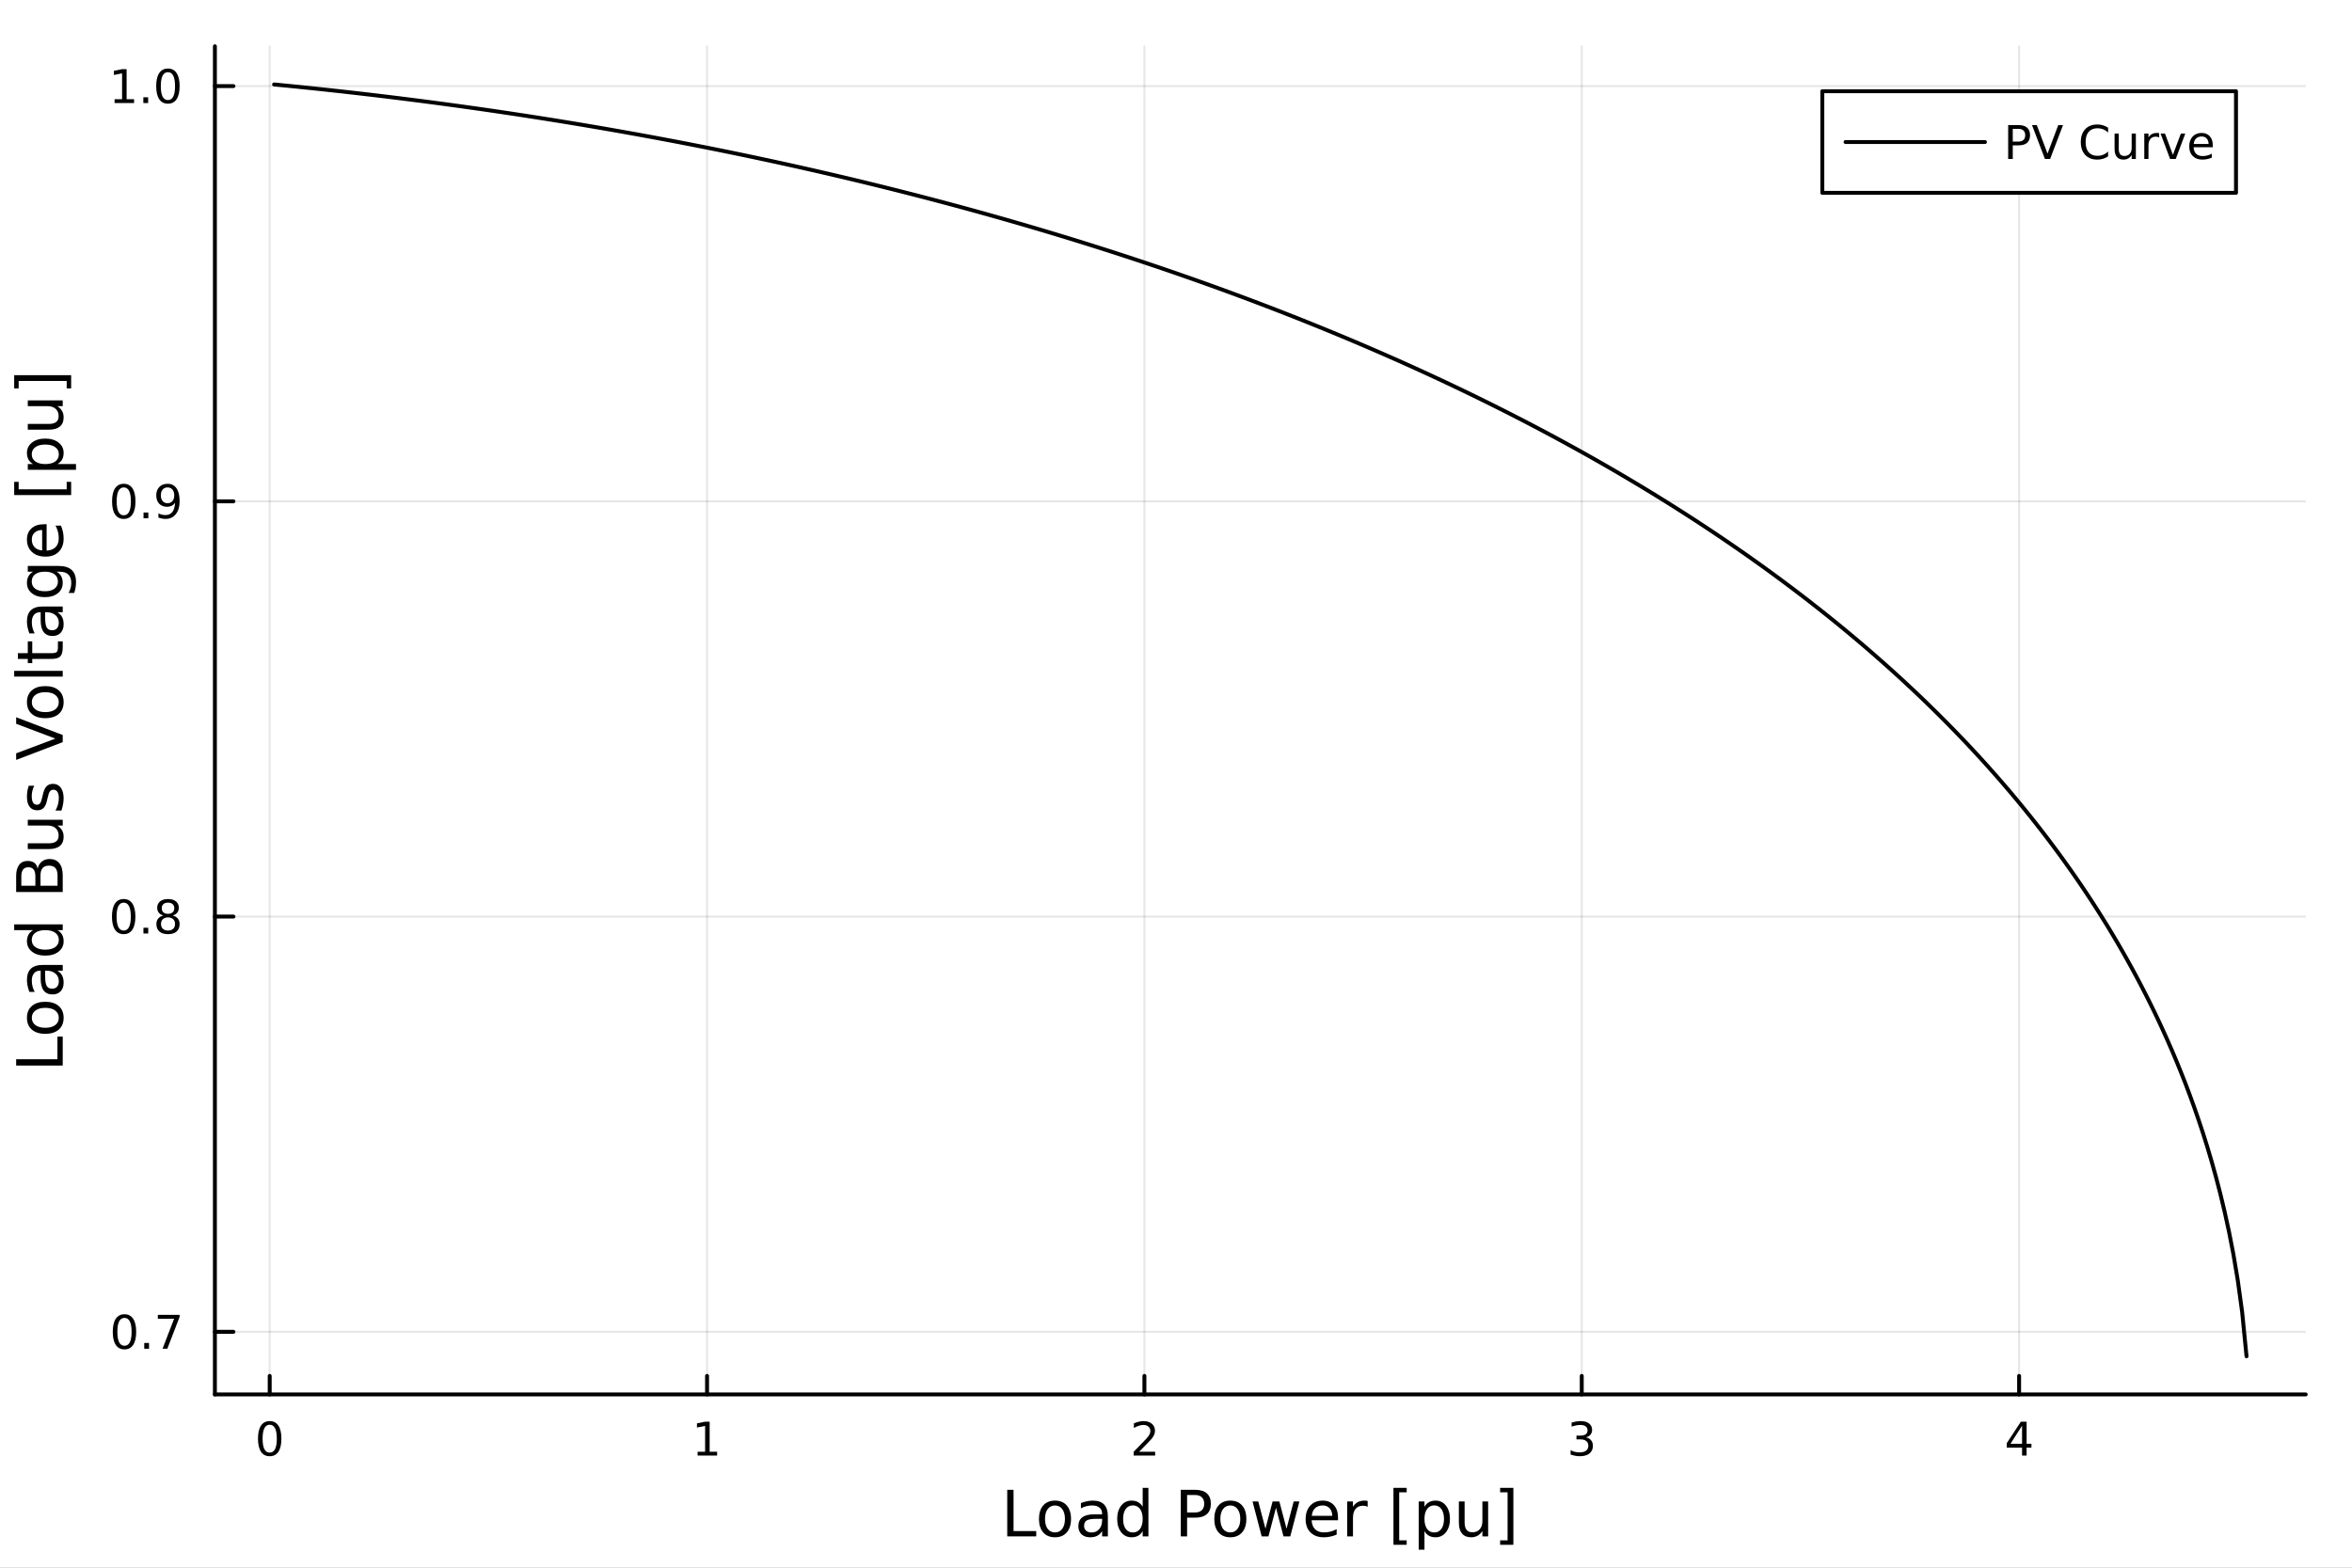<?xml version="1.0" encoding="utf-8"?>
<svg xmlns="http://www.w3.org/2000/svg" xmlns:xlink="http://www.w3.org/1999/xlink" width="600" height="400" viewBox="0 0 2400 1600">
<rect x="0" y="0" width="2400" height="1600" fill="#808080" stroke="none"/>
<defs>
  <clipPath id="clip290">
    <rect x="0" y="0" width="2400" height="1600"/>
  </clipPath>
</defs>
<path clip-path="url(#clip290)" d="M0 1600 L2400 1600 L2400 0 L0 0  Z" fill="#ffffff" fill-rule="evenodd" fill-opacity="1"/>
<defs>
  <clipPath id="clip291">
    <rect x="480" y="0" width="1681" height="1600"/>
  </clipPath>
</defs>
<path clip-path="url(#clip290)" d="M219.288 1423.18 L2352.76 1423.18 L2352.76 47.244 L219.288 47.244  Z" fill="#ffffff" fill-rule="evenodd" fill-opacity="1"/>
<defs>
  <clipPath id="clip292">
    <rect x="219" y="47" width="2134" height="1377"/>
  </clipPath>
</defs>
<polyline clip-path="url(#clip292)" style="stroke:#000000; stroke-linecap:round; stroke-linejoin:round; stroke-width:2; stroke-opacity:0.1; fill:none" points="275.206,1423.18 275.206,47.244 "/>
<polyline clip-path="url(#clip292)" style="stroke:#000000; stroke-linecap:round; stroke-linejoin:round; stroke-width:2; stroke-opacity:0.1; fill:none" points="721.482,1423.18 721.482,47.244 "/>
<polyline clip-path="url(#clip292)" style="stroke:#000000; stroke-linecap:round; stroke-linejoin:round; stroke-width:2; stroke-opacity:0.1; fill:none" points="1167.76,1423.18 1167.76,47.244 "/>
<polyline clip-path="url(#clip292)" style="stroke:#000000; stroke-linecap:round; stroke-linejoin:round; stroke-width:2; stroke-opacity:0.1; fill:none" points="1614.03,1423.18 1614.03,47.244 "/>
<polyline clip-path="url(#clip292)" style="stroke:#000000; stroke-linecap:round; stroke-linejoin:round; stroke-width:2; stroke-opacity:0.1; fill:none" points="2060.31,1423.18 2060.31,47.244 "/>
<polyline clip-path="url(#clip290)" style="stroke:#000000; stroke-linecap:round; stroke-linejoin:round; stroke-width:4; stroke-opacity:1; fill:none" points="219.288,1423.18 2352.76,1423.18 "/>
<polyline clip-path="url(#clip290)" style="stroke:#000000; stroke-linecap:round; stroke-linejoin:round; stroke-width:4; stroke-opacity:1; fill:none" points="275.206,1423.18 275.206,1404.28 "/>
<polyline clip-path="url(#clip290)" style="stroke:#000000; stroke-linecap:round; stroke-linejoin:round; stroke-width:4; stroke-opacity:1; fill:none" points="721.482,1423.18 721.482,1404.28 "/>
<polyline clip-path="url(#clip290)" style="stroke:#000000; stroke-linecap:round; stroke-linejoin:round; stroke-width:4; stroke-opacity:1; fill:none" points="1167.76,1423.18 1167.76,1404.28 "/>
<polyline clip-path="url(#clip290)" style="stroke:#000000; stroke-linecap:round; stroke-linejoin:round; stroke-width:4; stroke-opacity:1; fill:none" points="1614.03,1423.18 1614.03,1404.28 "/>
<polyline clip-path="url(#clip290)" style="stroke:#000000; stroke-linecap:round; stroke-linejoin:round; stroke-width:4; stroke-opacity:1; fill:none" points="2060.31,1423.18 2060.31,1404.28 "/>
<path clip-path="url(#clip290)" d="M275.206 1454.1 Q271.595 1454.1 269.766 1457.66 Q267.961 1461.2 267.961 1468.33 Q267.961 1475.44 269.766 1479.01 Q271.595 1482.55 275.206 1482.55 Q278.84 1482.55 280.646 1479.01 Q282.474 1475.44 282.474 1468.33 Q282.474 1461.2 280.646 1457.66 Q278.84 1454.1 275.206 1454.1 M275.206 1450.39 Q281.016 1450.39 284.072 1455 Q287.15 1459.58 287.15 1468.33 Q287.15 1477.06 284.072 1481.67 Q281.016 1486.25 275.206 1486.25 Q269.396 1486.25 266.317 1481.67 Q263.262 1477.06 263.262 1468.33 Q263.262 1459.58 266.317 1455 Q269.396 1450.39 275.206 1450.39 Z" fill="#000000" fill-rule="nonzero" fill-opacity="1" /><path clip-path="url(#clip290)" d="M711.864 1481.64 L719.503 1481.64 L719.503 1455.28 L711.193 1456.95 L711.193 1452.69 L719.457 1451.02 L724.133 1451.02 L724.133 1481.64 L731.772 1481.64 L731.772 1485.58 L711.864 1485.58 L711.864 1481.64 Z" fill="#000000" fill-rule="nonzero" fill-opacity="1" /><path clip-path="url(#clip290)" d="M1162.41 1481.64 L1178.73 1481.64 L1178.73 1485.58 L1156.79 1485.58 L1156.79 1481.64 Q1159.45 1478.89 1164.03 1474.26 Q1168.64 1469.61 1169.82 1468.27 Q1172.06 1465.74 1172.94 1464.01 Q1173.85 1462.25 1173.85 1460.56 Q1173.85 1457.8 1171.9 1456.07 Q1169.98 1454.33 1166.88 1454.33 Q1164.68 1454.33 1162.23 1455.09 Q1159.8 1455.86 1157.02 1457.41 L1157.02 1452.69 Q1159.84 1451.55 1162.3 1450.97 Q1164.75 1450.39 1166.79 1450.39 Q1172.16 1450.39 1175.35 1453.08 Q1178.55 1455.77 1178.55 1460.26 Q1178.55 1462.39 1177.74 1464.31 Q1176.95 1466.2 1174.84 1468.8 Q1174.26 1469.47 1171.16 1472.69 Q1168.06 1475.88 1162.41 1481.64 Z" fill="#000000" fill-rule="nonzero" fill-opacity="1" /><path clip-path="url(#clip290)" d="M1618.28 1466.95 Q1621.64 1467.66 1623.51 1469.93 Q1625.41 1472.2 1625.41 1475.53 Q1625.41 1480.65 1621.89 1483.45 Q1618.38 1486.25 1611.89 1486.25 Q1609.72 1486.25 1607.4 1485.81 Q1605.11 1485.39 1602.66 1484.54 L1602.66 1480.02 Q1604.6 1481.16 1606.92 1481.74 Q1609.23 1482.32 1611.75 1482.32 Q1616.15 1482.32 1618.44 1480.58 Q1620.76 1478.84 1620.76 1475.53 Q1620.76 1472.48 1618.61 1470.77 Q1616.48 1469.03 1612.66 1469.03 L1608.63 1469.03 L1608.63 1465.19 L1612.84 1465.19 Q1616.29 1465.19 1618.12 1463.82 Q1619.95 1462.43 1619.95 1459.84 Q1619.95 1457.18 1618.05 1455.77 Q1616.18 1454.33 1612.66 1454.33 Q1610.74 1454.33 1608.54 1454.75 Q1606.34 1455.16 1603.7 1456.04 L1603.7 1451.88 Q1606.36 1451.14 1608.68 1450.77 Q1611.01 1450.39 1613.07 1450.39 Q1618.4 1450.39 1621.5 1452.83 Q1624.6 1455.23 1624.6 1459.35 Q1624.6 1462.22 1622.96 1464.21 Q1621.31 1466.18 1618.28 1466.95 Z" fill="#000000" fill-rule="nonzero" fill-opacity="1" /><path clip-path="url(#clip290)" d="M2063.32 1455.09 L2051.51 1473.54 L2063.32 1473.54 L2063.32 1455.09 M2062.09 1451.02 L2067.97 1451.02 L2067.97 1473.54 L2072.9 1473.54 L2072.9 1477.43 L2067.97 1477.43 L2067.97 1485.58 L2063.32 1485.58 L2063.32 1477.43 L2047.72 1477.43 L2047.72 1472.92 L2062.09 1451.02 Z" fill="#000000" fill-rule="nonzero" fill-opacity="1" /><path clip-path="url(#clip290)" d="M1027.8 1520.52 L1034.23 1520.52 L1034.23 1562.63 L1057.37 1562.63 L1057.37 1568.04 L1027.8 1568.04 L1027.8 1520.52 Z" fill="#000000" fill-rule="nonzero" fill-opacity="1" /><path clip-path="url(#clip290)" d="M1076.53 1536.5 Q1071.82 1536.5 1069.08 1540.19 Q1066.34 1543.85 1066.34 1550.25 Q1066.34 1556.65 1069.05 1560.34 Q1071.78 1564 1076.53 1564 Q1081.21 1564 1083.94 1560.31 Q1086.68 1556.62 1086.68 1550.25 Q1086.68 1543.92 1083.94 1540.23 Q1081.21 1536.5 1076.53 1536.5 M1076.53 1531.54 Q1084.17 1531.54 1088.53 1536.5 Q1092.89 1541.47 1092.89 1550.25 Q1092.89 1559 1088.53 1564 Q1084.17 1568.97 1076.53 1568.97 Q1068.86 1568.97 1064.5 1564 Q1060.17 1559 1060.17 1550.25 Q1060.17 1541.47 1064.5 1536.5 Q1068.86 1531.54 1076.53 1531.54 Z" fill="#000000" fill-rule="nonzero" fill-opacity="1" /><path clip-path="url(#clip290)" d="M1118.79 1550.12 Q1111.7 1550.12 1108.96 1551.75 Q1106.22 1553.37 1106.22 1557.29 Q1106.22 1560.4 1108.26 1562.25 Q1110.33 1564.07 1113.86 1564.07 Q1118.73 1564.07 1121.66 1560.63 Q1124.62 1557.16 1124.62 1551.43 L1124.62 1550.12 L1118.79 1550.12 M1130.48 1547.71 L1130.48 1568.04 L1124.62 1568.04 L1124.62 1562.63 Q1122.61 1565.88 1119.62 1567.44 Q1116.63 1568.97 1112.3 1568.97 Q1106.83 1568.97 1103.58 1565.91 Q1100.37 1562.82 1100.37 1557.67 Q1100.37 1551.65 1104.38 1548.6 Q1108.42 1545.54 1116.41 1545.54 L1124.62 1545.54 L1124.62 1544.97 Q1124.62 1540.93 1121.95 1538.73 Q1119.3 1536.5 1114.5 1536.5 Q1111.44 1536.5 1108.55 1537.23 Q1105.65 1537.97 1102.98 1539.43 L1102.98 1534.02 Q1106.19 1532.78 1109.21 1532.17 Q1112.24 1531.54 1115.1 1531.54 Q1122.84 1531.54 1126.66 1535.55 Q1130.48 1539.56 1130.48 1547.71 Z" fill="#000000" fill-rule="nonzero" fill-opacity="1" /><path clip-path="url(#clip290)" d="M1166 1537.81 L1166 1518.52 L1171.85 1518.52 L1171.85 1568.04 L1166 1568.04 L1166 1562.7 Q1164.15 1565.88 1161.32 1567.44 Q1158.52 1568.97 1154.57 1568.97 Q1148.11 1568.97 1144.03 1563.81 Q1139.99 1558.65 1139.99 1550.25 Q1139.99 1541.85 1144.03 1536.69 Q1148.11 1531.54 1154.57 1531.54 Q1158.52 1531.54 1161.32 1533.1 Q1164.15 1534.62 1166 1537.81 M1146.04 1550.25 Q1146.04 1556.71 1148.68 1560.4 Q1151.36 1564.07 1156 1564.07 Q1160.65 1564.07 1163.32 1560.4 Q1166 1556.71 1166 1550.25 Q1166 1543.79 1163.32 1540.13 Q1160.65 1536.44 1156 1536.44 Q1151.36 1536.44 1148.68 1540.13 Q1146.04 1543.79 1146.04 1550.25 Z" fill="#000000" fill-rule="nonzero" fill-opacity="1" /><path clip-path="url(#clip290)" d="M1211.32 1525.81 L1211.32 1543.66 L1219.4 1543.66 Q1223.89 1543.66 1226.34 1541.34 Q1228.79 1539.02 1228.79 1534.72 Q1228.79 1530.45 1226.34 1528.13 Q1223.89 1525.81 1219.4 1525.81 L1211.32 1525.81 M1204.89 1520.52 L1219.4 1520.52 Q1227.39 1520.52 1231.47 1524.15 Q1235.57 1527.75 1235.57 1534.72 Q1235.57 1541.75 1231.47 1545.35 Q1227.39 1548.95 1219.4 1548.95 L1211.32 1548.95 L1211.32 1568.04 L1204.89 1568.04 L1204.89 1520.52 Z" fill="#000000" fill-rule="nonzero" fill-opacity="1" /><path clip-path="url(#clip290)" d="M1255.43 1536.5 Q1250.72 1536.5 1247.99 1540.19 Q1245.25 1543.85 1245.25 1550.25 Q1245.25 1556.65 1247.95 1560.34 Q1250.69 1564 1255.43 1564 Q1260.11 1564 1262.85 1560.31 Q1265.59 1556.62 1265.59 1550.25 Q1265.59 1543.92 1262.85 1540.23 Q1260.11 1536.5 1255.43 1536.5 M1255.43 1531.54 Q1263.07 1531.54 1267.43 1536.5 Q1271.79 1541.47 1271.79 1550.25 Q1271.79 1559 1267.43 1564 Q1263.07 1568.97 1255.43 1568.97 Q1247.76 1568.97 1243.4 1564 Q1239.07 1559 1239.07 1550.25 Q1239.07 1541.47 1243.4 1536.5 Q1247.76 1531.54 1255.43 1531.54 Z" fill="#000000" fill-rule="nonzero" fill-opacity="1" /><path clip-path="url(#clip290)" d="M1278.1 1532.4 L1283.95 1532.4 L1291.27 1560.21 L1298.56 1532.4 L1305.47 1532.4 L1312.79 1560.21 L1320.08 1532.4 L1325.93 1532.4 L1316.61 1568.04 L1309.7 1568.04 L1302.03 1538.83 L1294.33 1568.04 L1287.42 1568.04 L1278.1 1532.4 Z" fill="#000000" fill-rule="nonzero" fill-opacity="1" /><path clip-path="url(#clip290)" d="M1365.31 1548.76 L1365.31 1551.62 L1338.38 1551.62 Q1338.76 1557.67 1342.01 1560.85 Q1345.29 1564 1351.11 1564 Q1354.48 1564 1357.64 1563.17 Q1360.82 1562.35 1363.94 1560.69 L1363.94 1566.23 Q1360.79 1567.57 1357.48 1568.27 Q1354.17 1568.97 1350.76 1568.97 Q1342.23 1568.97 1337.23 1564 Q1332.27 1559.04 1332.27 1550.57 Q1332.27 1541.82 1336.98 1536.69 Q1341.72 1531.54 1349.74 1531.54 Q1356.94 1531.54 1361.11 1536.18 Q1365.31 1540.8 1365.31 1548.76 M1359.45 1547.04 Q1359.39 1542.23 1356.74 1539.37 Q1354.13 1536.5 1349.81 1536.5 Q1344.9 1536.5 1341.94 1539.27 Q1339.02 1542.04 1338.57 1547.07 L1359.45 1547.04 Z" fill="#000000" fill-rule="nonzero" fill-opacity="1" /><path clip-path="url(#clip290)" d="M1395.58 1537.87 Q1394.59 1537.3 1393.41 1537.04 Q1392.27 1536.76 1390.86 1536.76 Q1385.9 1536.76 1383.23 1540 Q1380.58 1543.22 1380.58 1549.27 L1380.58 1568.04 L1374.7 1568.04 L1374.7 1532.4 L1380.58 1532.4 L1380.58 1537.93 Q1382.43 1534.69 1385.39 1533.13 Q1388.35 1531.54 1392.58 1531.54 Q1393.19 1531.54 1393.92 1531.63 Q1394.65 1531.7 1395.54 1531.85 L1395.58 1537.87 Z" fill="#000000" fill-rule="nonzero" fill-opacity="1" /><path clip-path="url(#clip290)" d="M1421.9 1518.52 L1435.39 1518.52 L1435.39 1523.07 L1427.75 1523.07 L1427.75 1572.09 L1435.39 1572.09 L1435.39 1576.64 L1421.9 1576.64 L1421.9 1518.52 Z" fill="#000000" fill-rule="nonzero" fill-opacity="1" /><path clip-path="url(#clip290)" d="M1453.54 1562.7 L1453.54 1581.6 L1447.65 1581.6 L1447.65 1532.4 L1453.54 1532.4 L1453.54 1537.81 Q1455.38 1534.62 1458.18 1533.1 Q1461.02 1531.54 1464.93 1531.54 Q1471.42 1531.54 1475.47 1536.69 Q1479.54 1541.85 1479.54 1550.25 Q1479.54 1558.65 1475.47 1563.81 Q1471.42 1568.97 1464.93 1568.97 Q1461.02 1568.97 1458.18 1567.44 Q1455.38 1565.88 1453.54 1562.7 M1473.46 1550.25 Q1473.46 1543.79 1470.79 1540.13 Q1468.14 1536.44 1463.5 1536.44 Q1458.85 1536.44 1456.18 1540.13 Q1453.54 1543.79 1453.54 1550.25 Q1453.54 1556.71 1456.18 1560.4 Q1458.85 1564.07 1463.5 1564.07 Q1468.14 1564.07 1470.79 1560.4 Q1473.46 1556.71 1473.46 1550.25 Z" fill="#000000" fill-rule="nonzero" fill-opacity="1" /><path clip-path="url(#clip290)" d="M1488.64 1553.98 L1488.64 1532.4 L1494.5 1532.4 L1494.5 1553.75 Q1494.5 1558.81 1496.47 1561.36 Q1498.45 1563.87 1502.39 1563.87 Q1507.13 1563.87 1509.87 1560.85 Q1512.64 1557.83 1512.64 1552.61 L1512.64 1532.4 L1518.5 1532.4 L1518.5 1568.04 L1512.64 1568.04 L1512.64 1562.57 Q1510.51 1565.82 1507.68 1567.41 Q1504.87 1568.97 1501.15 1568.97 Q1495.01 1568.97 1491.83 1565.15 Q1488.64 1561.33 1488.64 1553.98 M1503.38 1531.54 L1503.38 1531.54 Z" fill="#000000" fill-rule="nonzero" fill-opacity="1" /><path clip-path="url(#clip290)" d="M1544.25 1518.52 L1544.25 1576.64 L1530.75 1576.64 L1530.75 1572.09 L1538.36 1572.09 L1538.36 1523.07 L1530.75 1523.07 L1530.75 1518.52 L1544.25 1518.52 Z" fill="#000000" fill-rule="nonzero" fill-opacity="1" /><polyline clip-path="url(#clip292)" style="stroke:#000000; stroke-linecap:round; stroke-linejoin:round; stroke-width:2; stroke-opacity:0.1; fill:none" points="219.288,1359.26 2352.76,1359.26 "/>
<polyline clip-path="url(#clip292)" style="stroke:#000000; stroke-linecap:round; stroke-linejoin:round; stroke-width:2; stroke-opacity:0.1; fill:none" points="219.288,935.465 2352.76,935.465 "/>
<polyline clip-path="url(#clip292)" style="stroke:#000000; stroke-linecap:round; stroke-linejoin:round; stroke-width:2; stroke-opacity:0.1; fill:none" points="219.288,511.672 2352.76,511.672 "/>
<polyline clip-path="url(#clip292)" style="stroke:#000000; stroke-linecap:round; stroke-linejoin:round; stroke-width:2; stroke-opacity:0.1; fill:none" points="219.288,87.879 2352.76,87.879 "/>
<polyline clip-path="url(#clip290)" style="stroke:#000000; stroke-linecap:round; stroke-linejoin:round; stroke-width:4; stroke-opacity:1; fill:none" points="219.288,1423.18 219.288,47.244 "/>
<polyline clip-path="url(#clip290)" style="stroke:#000000; stroke-linecap:round; stroke-linejoin:round; stroke-width:4; stroke-opacity:1; fill:none" points="219.288,1359.26 238.185,1359.26 "/>
<polyline clip-path="url(#clip290)" style="stroke:#000000; stroke-linecap:round; stroke-linejoin:round; stroke-width:4; stroke-opacity:1; fill:none" points="219.288,935.465 238.185,935.465 "/>
<polyline clip-path="url(#clip290)" style="stroke:#000000; stroke-linecap:round; stroke-linejoin:round; stroke-width:4; stroke-opacity:1; fill:none" points="219.288,511.672 238.185,511.672 "/>
<polyline clip-path="url(#clip290)" style="stroke:#000000; stroke-linecap:round; stroke-linejoin:round; stroke-width:4; stroke-opacity:1; fill:none" points="219.288,87.879 238.185,87.879 "/>
<path clip-path="url(#clip290)" d="M127.015 1345.06 Q123.404 1345.06 121.575 1348.62 Q119.769 1352.16 119.769 1359.29 Q119.769 1366.4 121.575 1369.96 Q123.404 1373.51 127.015 1373.51 Q130.649 1373.51 132.455 1369.96 Q134.283 1366.4 134.283 1359.29 Q134.283 1352.16 132.455 1348.62 Q130.649 1345.06 127.015 1345.06 M127.015 1341.35 Q132.825 1341.35 135.88 1345.96 Q138.959 1350.54 138.959 1359.29 Q138.959 1368.02 135.88 1372.63 Q132.825 1377.21 127.015 1377.21 Q121.205 1377.21 118.126 1372.63 Q115.07 1368.02 115.07 1359.29 Q115.07 1350.54 118.126 1345.96 Q121.205 1341.35 127.015 1341.35 Z" fill="#000000" fill-rule="nonzero" fill-opacity="1" /><path clip-path="url(#clip290)" d="M147.177 1370.66 L152.061 1370.66 L152.061 1376.54 L147.177 1376.54 L147.177 1370.66 Z" fill="#000000" fill-rule="nonzero" fill-opacity="1" /><path clip-path="url(#clip290)" d="M161.065 1341.98 L183.288 1341.98 L183.288 1343.97 L170.741 1376.54 L165.857 1376.54 L177.663 1345.91 L161.065 1345.91 L161.065 1341.98 Z" fill="#000000" fill-rule="nonzero" fill-opacity="1" /><path clip-path="url(#clip290)" d="M126.205 921.264 Q122.593 921.264 120.765 924.829 Q118.959 928.37 118.959 935.5 Q118.959 942.606 120.765 946.171 Q122.593 949.713 126.205 949.713 Q129.839 949.713 131.644 946.171 Q133.473 942.606 133.473 935.5 Q133.473 928.37 131.644 924.829 Q129.839 921.264 126.205 921.264 M126.205 917.56 Q132.015 917.56 135.07 922.167 Q138.149 926.75 138.149 935.5 Q138.149 944.227 135.07 948.833 Q132.015 953.416 126.205 953.416 Q120.394 953.416 117.316 948.833 Q114.26 944.227 114.26 935.5 Q114.26 926.75 117.316 922.167 Q120.394 917.56 126.205 917.56 Z" fill="#000000" fill-rule="nonzero" fill-opacity="1" /><path clip-path="url(#clip290)" d="M146.366 946.866 L151.251 946.866 L151.251 952.745 L146.366 952.745 L146.366 946.866 Z" fill="#000000" fill-rule="nonzero" fill-opacity="1" /><path clip-path="url(#clip290)" d="M171.436 936.333 Q168.102 936.333 166.181 938.116 Q164.283 939.898 164.283 943.023 Q164.283 946.148 166.181 947.93 Q168.102 949.713 171.436 949.713 Q174.769 949.713 176.69 947.93 Q178.612 946.125 178.612 943.023 Q178.612 939.898 176.69 938.116 Q174.792 936.333 171.436 936.333 M166.76 934.342 Q163.751 933.602 162.061 931.542 Q160.394 929.481 160.394 926.518 Q160.394 922.375 163.334 919.968 Q166.297 917.56 171.436 917.56 Q176.598 917.56 179.538 919.968 Q182.477 922.375 182.477 926.518 Q182.477 929.481 180.788 931.542 Q179.121 933.602 176.135 934.342 Q179.514 935.13 181.389 937.421 Q183.288 939.713 183.288 943.023 Q183.288 948.046 180.209 950.731 Q177.153 953.416 171.436 953.416 Q165.718 953.416 162.64 950.731 Q159.584 948.046 159.584 943.023 Q159.584 939.713 161.482 937.421 Q163.38 935.13 166.76 934.342 M165.047 926.958 Q165.047 929.643 166.714 931.148 Q168.403 932.653 171.436 932.653 Q174.445 932.653 176.135 931.148 Q177.848 929.643 177.848 926.958 Q177.848 924.273 176.135 922.768 Q174.445 921.264 171.436 921.264 Q168.403 921.264 166.714 922.768 Q165.047 924.273 165.047 926.958 Z" fill="#000000" fill-rule="nonzero" fill-opacity="1" /><path clip-path="url(#clip290)" d="M126.297 497.471 Q122.686 497.471 120.857 501.036 Q119.052 504.577 119.052 511.707 Q119.052 518.814 120.857 522.378 Q122.686 525.92 126.297 525.92 Q129.931 525.92 131.737 522.378 Q133.566 518.814 133.566 511.707 Q133.566 504.577 131.737 501.036 Q129.931 497.471 126.297 497.471 M126.297 493.767 Q132.107 493.767 135.163 498.374 Q138.242 502.957 138.242 511.707 Q138.242 520.434 135.163 525.04 Q132.107 529.624 126.297 529.624 Q120.487 529.624 117.408 525.04 Q114.353 520.434 114.353 511.707 Q114.353 502.957 117.408 498.374 Q120.487 493.767 126.297 493.767 Z" fill="#000000" fill-rule="nonzero" fill-opacity="1" /><path clip-path="url(#clip290)" d="M146.459 523.073 L151.343 523.073 L151.343 528.952 L146.459 528.952 L146.459 523.073 Z" fill="#000000" fill-rule="nonzero" fill-opacity="1" /><path clip-path="url(#clip290)" d="M161.667 528.235 L161.667 523.976 Q163.427 524.809 165.232 525.249 Q167.038 525.688 168.774 525.688 Q173.403 525.688 175.834 522.587 Q178.288 519.462 178.635 513.119 Q177.292 515.11 175.232 516.175 Q173.172 517.239 170.672 517.239 Q165.487 517.239 162.454 514.114 Q159.445 510.966 159.445 505.527 Q159.445 500.203 162.593 496.985 Q165.741 493.767 170.973 493.767 Q176.968 493.767 180.116 498.374 Q183.288 502.957 183.288 511.707 Q183.288 519.878 179.399 524.763 Q175.533 529.624 168.982 529.624 Q167.223 529.624 165.417 529.276 Q163.612 528.929 161.667 528.235 M170.973 513.582 Q174.121 513.582 175.95 511.429 Q177.801 509.277 177.801 505.527 Q177.801 501.8 175.95 499.647 Q174.121 497.471 170.973 497.471 Q167.825 497.471 165.973 499.647 Q164.144 501.8 164.144 505.527 Q164.144 509.277 165.973 511.429 Q167.825 513.582 170.973 513.582 Z" fill="#000000" fill-rule="nonzero" fill-opacity="1" /><path clip-path="url(#clip290)" d="M116.922 101.224 L124.561 101.224 L124.561 74.859 L116.251 76.525 L116.251 72.266 L124.515 70.6 L129.191 70.6 L129.191 101.224 L136.829 101.224 L136.829 105.16 L116.922 105.16 L116.922 101.224 Z" fill="#000000" fill-rule="nonzero" fill-opacity="1" /><path clip-path="url(#clip290)" d="M146.274 99.28 L151.158 99.28 L151.158 105.16 L146.274 105.16 L146.274 99.28 Z" fill="#000000" fill-rule="nonzero" fill-opacity="1" /><path clip-path="url(#clip290)" d="M171.343 73.678 Q167.732 73.678 165.903 77.243 Q164.098 80.785 164.098 87.914 Q164.098 95.021 165.903 98.585 Q167.732 102.127 171.343 102.127 Q174.977 102.127 176.783 98.585 Q178.612 95.021 178.612 87.914 Q178.612 80.785 176.783 77.243 Q174.977 73.678 171.343 73.678 M171.343 69.975 Q177.153 69.975 180.209 74.581 Q183.288 79.164 183.288 87.914 Q183.288 96.641 180.209 101.248 Q177.153 105.831 171.343 105.831 Q165.533 105.831 162.454 101.248 Q159.399 96.641 159.399 87.914 Q159.399 79.164 162.454 74.581 Q165.533 69.975 171.343 69.975 Z" fill="#000000" fill-rule="nonzero" fill-opacity="1" /><path clip-path="url(#clip290)" d="M16.484 1087.51 L16.484 1081.08 L58.593 1081.08 L58.593 1057.94 L64.004 1057.94 L64.004 1087.51 L16.484 1087.51 Z" fill="#000000" fill-rule="nonzero" fill-opacity="1" /><path clip-path="url(#clip290)" d="M32.462 1038.78 Q32.462 1043.49 36.154 1046.22 Q39.815 1048.96 46.212 1048.96 Q52.609 1048.96 56.302 1046.26 Q59.962 1043.52 59.962 1038.78 Q59.962 1034.1 56.27 1031.36 Q52.578 1028.62 46.212 1028.62 Q39.878 1028.62 36.186 1031.36 Q32.462 1034.1 32.462 1038.78 M27.497 1038.78 Q27.497 1031.14 32.462 1026.78 Q37.427 1022.42 46.212 1022.42 Q54.965 1022.42 59.962 1026.78 Q64.927 1031.14 64.927 1038.78 Q64.927 1046.45 59.962 1050.81 Q54.965 1055.14 46.212 1055.14 Q37.427 1055.14 32.462 1050.81 Q27.497 1046.45 27.497 1038.78 Z" fill="#000000" fill-rule="nonzero" fill-opacity="1" /><path clip-path="url(#clip290)" d="M46.085 996.508 Q46.085 1003.61 47.708 1006.34 Q49.331 1009.08 53.246 1009.08 Q56.365 1009.08 58.211 1007.04 Q60.026 1004.97 60.026 1001.44 Q60.026 996.572 56.588 993.644 Q53.119 990.684 47.39 990.684 L46.085 990.684 L46.085 996.508 M43.666 984.827 L64.004 984.827 L64.004 990.684 L58.593 990.684 Q61.84 992.689 63.399 995.681 Q64.927 998.673 64.927 1003 Q64.927 1008.48 61.872 1011.72 Q58.784 1014.94 53.628 1014.94 Q47.612 1014.94 44.557 1010.93 Q41.501 1006.88 41.501 998.895 L41.501 990.684 L40.928 990.684 Q36.886 990.684 34.69 993.357 Q32.462 995.999 32.462 1000.81 Q32.462 1003.86 33.194 1006.76 Q33.926 1009.65 35.39 1012.33 L29.98 1012.33 Q28.738 1009.11 28.133 1006.09 Q27.497 1003.06 27.497 1000.2 Q27.497 992.466 31.507 988.647 Q35.518 984.827 43.666 984.827 Z" fill="#000000" fill-rule="nonzero" fill-opacity="1" /><path clip-path="url(#clip290)" d="M33.767 949.307 L14.479 949.307 L14.479 943.45 L64.004 943.45 L64.004 949.307 L58.657 949.307 Q61.84 951.153 63.399 953.985 Q64.927 956.786 64.927 960.733 Q64.927 967.194 59.771 971.268 Q54.615 975.311 46.212 975.311 Q37.809 975.311 32.653 971.268 Q27.497 967.194 27.497 960.733 Q27.497 956.786 29.056 953.985 Q30.584 951.153 33.767 949.307 M46.212 969.263 Q52.673 969.263 56.365 966.621 Q60.026 963.948 60.026 959.301 Q60.026 954.654 56.365 951.98 Q52.673 949.307 46.212 949.307 Q39.751 949.307 36.09 951.98 Q32.398 954.654 32.398 959.301 Q32.398 963.948 36.09 966.621 Q39.751 969.263 46.212 969.263 Z" fill="#000000" fill-rule="nonzero" fill-opacity="1" /><path clip-path="url(#clip290)" d="M41.31 903.983 L58.721 903.983 L58.721 893.67 Q58.721 888.482 56.588 886 Q54.424 883.485 50 883.485 Q45.544 883.485 43.443 886 Q41.31 888.482 41.31 893.67 L41.31 903.983 M21.768 903.983 L36.09 903.983 L36.09 894.466 Q36.09 889.755 34.34 887.464 Q32.558 885.14 28.929 885.14 Q25.332 885.14 23.55 887.464 Q21.768 889.755 21.768 894.466 L21.768 903.983 M16.484 910.412 L16.484 893.989 Q16.484 886.636 19.54 882.658 Q22.595 878.679 28.229 878.679 Q32.589 878.679 35.167 880.716 Q37.746 882.753 38.382 886.7 Q39.401 881.957 42.647 879.347 Q45.862 876.706 50.7 876.706 Q57.066 876.706 60.535 881.034 Q64.004 885.363 64.004 893.352 L64.004 910.412 L16.484 910.412 Z" fill="#000000" fill-rule="nonzero" fill-opacity="1" /><path clip-path="url(#clip290)" d="M49.936 866.552 L28.356 866.552 L28.356 860.696 L49.713 860.696 Q54.774 860.696 57.32 858.723 Q59.835 856.749 59.835 852.802 Q59.835 848.06 56.811 845.323 Q53.787 842.554 48.567 842.554 L28.356 842.554 L28.356 836.697 L64.004 836.697 L64.004 842.554 L58.53 842.554 Q61.776 844.686 63.368 847.519 Q64.927 850.32 64.927 854.044 Q64.927 860.187 61.108 863.37 Q57.288 866.552 49.936 866.552 M27.497 851.816 L27.497 851.816 Z" fill="#000000" fill-rule="nonzero" fill-opacity="1" /><path clip-path="url(#clip290)" d="M29.407 801.909 L34.945 801.909 Q33.672 804.391 33.035 807.065 Q32.398 809.738 32.398 812.603 Q32.398 816.964 33.735 819.16 Q35.072 821.324 37.746 821.324 Q39.783 821.324 40.96 819.764 Q42.106 818.205 43.157 813.494 L43.602 811.489 Q44.939 805.251 47.39 802.641 Q49.809 799.999 54.169 799.999 Q59.134 799.999 62.031 803.946 Q64.927 807.861 64.927 814.736 Q64.927 817.6 64.354 820.719 Q63.813 823.807 62.699 827.244 L56.652 827.244 Q58.339 823.998 59.198 820.847 Q60.026 817.696 60.026 814.608 Q60.026 810.471 58.625 808.243 Q57.193 806.015 54.615 806.015 Q52.228 806.015 50.955 807.638 Q49.681 809.229 48.504 814.672 L48.026 816.709 Q46.88 822.152 44.525 824.571 Q42.138 826.99 38 826.99 Q32.971 826.99 30.234 823.425 Q27.497 819.86 27.497 813.303 Q27.497 810.057 27.974 807.192 Q28.452 804.328 29.407 801.909 Z" fill="#000000" fill-rule="nonzero" fill-opacity="1" /><path clip-path="url(#clip290)" d="M64.004 757.444 L16.484 775.586 L16.484 768.871 L56.493 753.816 L16.484 738.729 L16.484 732.045 L64.004 750.155 L64.004 757.444 Z" fill="#000000" fill-rule="nonzero" fill-opacity="1" /><path clip-path="url(#clip290)" d="M32.462 716.608 Q32.462 721.319 36.154 724.056 Q39.815 726.793 46.212 726.793 Q52.609 726.793 56.302 724.088 Q59.962 721.351 59.962 716.608 Q59.962 711.929 56.27 709.192 Q52.578 706.455 46.212 706.455 Q39.878 706.455 36.186 709.192 Q32.462 711.929 32.462 716.608 M27.497 716.608 Q27.497 708.969 32.462 704.609 Q37.427 700.248 46.212 700.248 Q54.965 700.248 59.962 704.609 Q64.927 708.969 64.927 716.608 Q64.927 724.279 59.962 728.639 Q54.965 732.968 46.212 732.968 Q37.427 732.968 32.462 728.639 Q27.497 724.279 27.497 716.608 Z" fill="#000000" fill-rule="nonzero" fill-opacity="1" /><path clip-path="url(#clip290)" d="M14.479 690.541 L14.479 684.684 L64.004 684.684 L64.004 690.541 L14.479 690.541 Z" fill="#000000" fill-rule="nonzero" fill-opacity="1" /><path clip-path="url(#clip290)" d="M18.235 666.637 L28.356 666.637 L28.356 654.574 L32.908 654.574 L32.908 666.637 L52.259 666.637 Q56.62 666.637 57.861 665.46 Q59.103 664.25 59.103 660.59 L59.103 654.574 L64.004 654.574 L64.004 660.59 Q64.004 667.369 61.49 669.948 Q58.943 672.526 52.259 672.526 L32.908 672.526 L32.908 676.823 L28.356 676.823 L28.356 672.526 L18.235 672.526 L18.235 666.637 Z" fill="#000000" fill-rule="nonzero" fill-opacity="1" /><path clip-path="url(#clip290)" d="M46.085 630.671 Q46.085 637.769 47.708 640.506 Q49.331 643.243 53.246 643.243 Q56.365 643.243 58.211 641.206 Q60.026 639.138 60.026 635.605 Q60.026 630.735 56.588 627.807 Q53.119 624.847 47.39 624.847 L46.085 624.847 L46.085 630.671 M43.666 618.99 L64.004 618.99 L64.004 624.847 L58.593 624.847 Q61.84 626.852 63.399 629.844 Q64.927 632.835 64.927 637.164 Q64.927 642.639 61.872 645.885 Q58.784 649.1 53.628 649.1 Q47.612 649.1 44.557 645.089 Q41.501 641.047 41.501 633.058 L41.501 624.847 L40.928 624.847 Q36.886 624.847 34.69 627.52 Q32.462 630.162 32.462 634.968 Q32.462 638.024 33.194 640.92 Q33.926 643.816 35.39 646.49 L29.98 646.49 Q28.738 643.275 28.133 640.252 Q27.497 637.228 27.497 634.363 Q27.497 626.629 31.507 622.81 Q35.518 618.99 43.666 618.99 Z" fill="#000000" fill-rule="nonzero" fill-opacity="1" /><path clip-path="url(#clip290)" d="M45.766 583.469 Q39.401 583.469 35.9 586.111 Q32.398 588.721 32.398 593.464 Q32.398 598.174 35.9 600.816 Q39.401 603.426 45.766 603.426 Q52.1 603.426 55.601 600.816 Q59.103 598.174 59.103 593.464 Q59.103 588.721 55.601 586.111 Q52.1 583.469 45.766 583.469 M59.58 577.613 Q68.683 577.613 73.107 581.655 Q77.563 585.697 77.563 594.037 Q77.563 597.124 77.086 599.861 Q76.64 602.598 75.685 605.176 L69.988 605.176 Q71.388 602.598 72.057 600.084 Q72.725 597.569 72.725 594.96 Q72.725 589.199 69.701 586.334 Q66.71 583.469 60.63 583.469 L57.734 583.469 Q60.885 585.284 62.445 588.116 Q64.004 590.949 64.004 594.896 Q64.004 601.453 59.007 605.463 Q54.01 609.473 45.766 609.473 Q37.491 609.473 32.494 605.463 Q27.497 601.453 27.497 594.896 Q27.497 590.949 29.056 588.116 Q30.616 585.284 33.767 583.469 L28.356 583.469 L28.356 577.613 L59.58 577.613 Z" fill="#000000" fill-rule="nonzero" fill-opacity="1" /><path clip-path="url(#clip290)" d="M44.716 535.058 L47.581 535.058 L47.581 561.985 Q53.628 561.603 56.811 558.357 Q59.962 555.078 59.962 549.254 Q59.962 545.88 59.134 542.729 Q58.307 539.546 56.652 536.427 L62.19 536.427 Q63.527 539.578 64.227 542.888 Q64.927 546.198 64.927 549.604 Q64.927 558.134 59.962 563.131 Q54.997 568.096 46.53 568.096 Q37.777 568.096 32.653 563.386 Q27.497 558.643 27.497 550.622 Q27.497 543.429 32.144 539.26 Q36.759 535.058 44.716 535.058 M42.997 540.915 Q38.191 540.978 35.327 543.62 Q32.462 546.23 32.462 550.559 Q32.462 555.46 35.231 558.42 Q38 561.349 43.029 561.794 L42.997 540.915 Z" fill="#000000" fill-rule="nonzero" fill-opacity="1" /><path clip-path="url(#clip290)" d="M14.479 505.267 L14.479 491.771 L19.03 491.771 L19.03 499.41 L68.046 499.41 L68.046 491.771 L72.598 491.771 L72.598 505.267 L14.479 505.267 Z" fill="#000000" fill-rule="nonzero" fill-opacity="1" /><path clip-path="url(#clip290)" d="M58.657 473.629 L77.563 473.629 L77.563 479.517 L28.356 479.517 L28.356 473.629 L33.767 473.629 Q30.584 471.783 29.056 468.982 Q27.497 466.149 27.497 462.235 Q27.497 455.742 32.653 451.699 Q37.809 447.625 46.212 447.625 Q54.615 447.625 59.771 451.699 Q64.927 455.742 64.927 462.235 Q64.927 466.149 63.399 468.982 Q61.84 471.783 58.657 473.629 M46.212 453.705 Q39.751 453.705 36.09 456.378 Q32.398 459.02 32.398 463.667 Q32.398 468.314 36.09 470.987 Q39.751 473.629 46.212 473.629 Q52.673 473.629 56.365 470.987 Q60.026 468.314 60.026 463.667 Q60.026 459.02 56.365 456.378 Q52.673 453.705 46.212 453.705 Z" fill="#000000" fill-rule="nonzero" fill-opacity="1" /><path clip-path="url(#clip290)" d="M49.936 438.522 L28.356 438.522 L28.356 432.666 L49.713 432.666 Q54.774 432.666 57.32 430.692 Q59.835 428.719 59.835 424.772 Q59.835 420.03 56.811 417.293 Q53.787 414.524 48.567 414.524 L28.356 414.524 L28.356 408.667 L64.004 408.667 L64.004 414.524 L58.53 414.524 Q61.776 416.656 63.368 419.489 Q64.927 422.29 64.927 426.014 Q64.927 432.157 61.108 435.339 Q57.288 438.522 49.936 438.522 M27.497 423.786 L27.497 423.786 Z" fill="#000000" fill-rule="nonzero" fill-opacity="1" /><path clip-path="url(#clip290)" d="M14.479 382.918 L72.598 382.918 L72.598 396.413 L68.046 396.413 L68.046 388.806 L19.03 388.806 L19.03 396.413 L14.479 396.413 L14.479 382.918 Z" fill="#000000" fill-rule="nonzero" fill-opacity="1" /><polyline clip-path="url(#clip292)" style="stroke:#000000; stroke-linecap:round; stroke-linejoin:round; stroke-width:4; stroke-opacity:1; fill:none" points="279.669,86.186 284.132,86.616 288.594,87.051 293.057,87.49 297.52,87.934 301.983,88.381 306.445,88.834 310.908,89.29 315.371,89.751 319.834,90.216 324.296,90.686 328.759,91.16 333.222,91.638 337.685,92.121 342.147,92.608 346.61,93.099 351.073,93.595 355.536,94.096 359.998,94.6 364.461,95.109 368.924,95.623 373.387,96.141 377.85,96.663 382.312,97.19 386.775,97.721 391.238,98.257 395.701,98.797 400.163,99.341 404.626,99.89 409.089,100.444 413.552,101.002 418.014,101.564 422.477,102.131 426.94,102.702 431.403,103.278 435.865,103.858 440.328,104.443 444.791,105.033 449.254,105.626 453.716,106.225 458.179,106.828 462.642,107.435 467.105,108.047 471.568,108.664 476.03,109.285 480.493,109.911 484.956,110.541 489.419,111.176 493.881,111.815 498.344,112.46 502.807,113.108 507.27,113.761 511.732,114.419 516.195,115.082 520.658,115.749 525.121,116.421 529.583,117.097 534.046,117.778 538.509,118.464 542.972,119.155 547.435,119.85 551.897,120.55 556.36,121.254 560.823,121.964 565.286,122.678 569.748,123.396 574.211,124.12 578.674,124.848 583.137,125.581 587.599,126.319 592.062,127.061 596.525,127.809 600.988,128.561 605.45,129.318 609.913,130.079 614.376,130.846 618.839,131.617 623.301,132.394 627.764,133.175 632.227,133.961 636.69,134.752 641.153,135.547 645.615,136.348 650.078,137.153 654.541,137.964 659.004,138.779 663.466,139.6 667.929,140.425 672.392,141.255 676.855,142.09 681.317,142.931 685.78,143.776 690.243,144.626 694.706,145.481 699.168,146.342 703.631,147.207 708.094,148.077 712.557,148.953 717.019,149.834 721.482,150.719 725.945,151.61 730.408,152.506 734.871,153.407 739.333,154.313 743.796,155.225 748.259,156.141 752.722,157.063 757.184,157.99 761.647,158.922 766.11,159.859 770.573,160.802 775.035,161.75 779.498,162.703 783.961,163.662 788.424,164.625 792.886,165.594 797.349,166.569 801.812,167.549 806.275,168.534 810.738,169.524 815.2,170.52 819.663,171.522 824.126,172.528 828.589,173.541 833.051,174.558 837.514,175.581 841.977,176.61 846.44,177.644 850.902,178.684 855.365,179.729 859.828,180.78 864.291,181.836 868.753,182.898 873.216,183.966 877.679,185.039 882.142,186.118 886.604,187.202 891.067,188.293 895.53,189.389 899.993,190.49 904.456,191.598 908.918,192.711 913.381,193.83 917.844,194.954 922.307,196.085 926.769,197.221 931.232,198.363 935.695,199.512 940.158,200.666 944.62,201.825 949.083,202.991 953.546,204.163 958.009,205.341 962.471,206.525 966.934,207.715 971.397,208.91 975.86,210.112 980.322,211.32 984.785,212.535 989.248,213.755 993.711,214.981 998.174,216.214 1002.64,217.453 1007.1,218.698 1011.56,219.949 1016.02,221.207 1020.49,222.471 1024.95,223.741 1029.41,225.017 1033.88,226.3 1038.34,227.59 1042.8,228.885 1047.26,230.188 1051.73,231.496 1056.19,232.812 1060.65,234.133 1065.11,235.462 1069.58,236.796 1074.04,238.138 1078.5,239.486 1082.97,240.841 1087.43,242.202 1091.89,243.571 1096.35,244.946 1100.82,246.327 1105.28,247.716 1109.74,249.111 1114.21,250.514 1118.67,251.923 1123.13,253.339 1127.59,254.762 1132.06,256.192 1136.52,257.629 1140.98,259.073 1145.44,260.525 1149.91,261.983 1154.37,263.448 1158.83,264.921 1163.3,266.401 1167.76,267.888 1172.22,269.383 1176.68,270.885 1181.15,272.394 1185.61,273.91 1190.07,275.434 1194.54,276.966 1199,278.505 1203.46,280.052 1207.92,281.606 1212.39,283.167 1216.85,284.737 1221.31,286.314 1225.77,287.899 1230.24,289.491 1234.7,291.092 1239.16,292.7 1243.63,294.316 1248.09,295.94 1252.55,297.572 1257.01,299.213 1261.48,300.861 1265.94,302.517 1270.4,304.182 1274.86,305.854 1279.33,307.535 1283.79,309.224 1288.25,310.922 1292.72,312.628 1297.18,314.342 1301.64,316.065 1306.1,317.796 1310.57,319.536 1315.03,321.285 1319.49,323.042 1323.96,324.808 1328.42,326.583 1332.88,328.366 1337.34,330.158 1341.81,331.96 1346.27,333.77 1350.73,335.589 1355.19,337.418 1359.66,339.256 1364.12,341.102 1368.58,342.958 1373.05,344.824 1377.51,346.699 1381.97,348.583 1386.43,350.477 1390.9,352.38 1395.36,354.293 1399.82,356.215 1404.28,358.148 1408.75,360.09 1413.21,362.042 1417.67,364.004 1422.14,365.976 1426.6,367.958 1431.06,369.95 1435.52,371.953 1439.99,373.965 1444.45,375.988 1448.91,378.022 1453.38,380.066 1457.84,382.121 1462.3,384.186 1466.76,386.262 1471.23,388.348 1475.69,390.446 1480.15,392.555 1484.61,394.674 1489.08,396.805 1493.54,398.947 1498,401.1 1502.47,403.265 1506.93,405.441 1511.39,407.629 1515.85,409.828 1520.32,412.039 1524.78,414.262 1529.24,416.497 1533.71,418.743 1538.17,421.002 1542.63,423.273 1547.09,425.557 1551.56,427.853 1556.02,430.161 1560.48,432.482 1564.94,434.815 1569.41,437.162 1573.87,439.521 1578.33,441.893 1582.8,444.279 1587.26,446.678 1591.72,449.09 1596.18,451.515 1600.65,453.955 1605.11,456.408 1609.57,458.874 1614.03,461.355 1618.5,463.85 1622.96,466.359 1627.42,468.883 1631.89,471.421 1636.35,473.974 1640.81,476.541 1645.27,479.123 1649.74,481.721 1654.2,484.333 1658.66,486.961 1663.13,489.605 1667.59,492.264 1672.05,494.939 1676.51,497.63 1680.98,500.337 1685.44,503.06 1689.9,505.8 1694.36,508.556 1698.83,511.33 1703.29,514.12 1707.75,516.927 1712.22,519.752 1716.68,522.594 1721.14,525.454 1725.6,528.332 1730.07,531.228 1734.53,534.143 1738.99,537.076 1743.45,540.028 1747.92,542.998 1752.38,545.988 1756.84,548.998 1761.31,552.026 1765.77,555.075 1770.23,558.144 1774.69,561.233 1779.16,564.343 1783.62,567.474 1788.08,570.626 1792.55,573.799 1797.01,576.994 1801.47,580.211 1805.93,583.45 1810.4,586.712 1814.86,589.996 1819.32,593.304 1823.78,596.635 1828.25,599.99 1832.71,603.369 1837.17,606.772 1841.64,610.2 1846.1,613.653 1850.56,617.132 1855.02,620.636 1859.49,624.167 1863.95,627.725 1868.41,631.309 1872.88,634.921 1877.34,638.56 1881.8,642.228 1886.26,645.925 1890.73,649.651 1895.19,653.406 1899.65,657.192 1904.11,661.008 1908.58,664.856 1913.04,668.735 1917.5,672.646 1921.97,676.59 1926.43,680.568 1930.89,684.579 1935.35,688.625 1939.82,692.706 1944.28,696.823 1948.74,700.976 1953.2,705.167 1957.67,709.395 1962.13,713.662 1966.59,717.968 1971.06,722.315 1975.52,726.702 1979.98,731.132 1984.44,735.604 1988.91,740.119 1993.37,744.68 1997.83,749.285 2002.3,753.937 2006.76,758.637 2011.22,763.386 2015.68,768.184 2020.15,773.033 2024.61,777.934 2029.07,782.889 2033.53,787.899 2038,792.964 2042.46,798.088 2046.92,803.27 2051.39,808.513 2055.85,813.819 2060.31,819.188 2064.77,824.624 2069.24,830.127 2073.7,835.7 2078.16,841.345 2082.62,847.064 2087.09,852.86 2091.55,858.734 2096.01,864.689 2100.48,870.729 2104.94,876.856 2109.4,883.072 2113.86,889.383 2118.33,895.789 2122.79,902.296 2127.25,908.908 2131.72,915.627 2136.18,922.46 2140.64,929.41 2145.1,936.483 2149.57,943.684 2154.03,951.019 2158.49,958.494 2162.95,966.116 2167.42,973.893 2171.88,981.833 2176.34,989.945 2180.81,998.238 2185.27,1006.72 2189.73,1015.41 2194.19,1024.32 2198.66,1033.45 2203.12,1042.84 2207.58,1052.49 2212.04,1062.42 2216.51,1072.67 2220.97,1083.25 2225.43,1094.19 2229.9,1105.54 2234.36,1117.33 2238.82,1129.62 2243.28,1142.45 2247.75,1155.91 2252.21,1170.09 2256.67,1185.09 2261.14,1201.07 2265.6,1218.22 2270.06,1236.82 2274.52,1257.27 2278.99,1280.2 2283.45,1306.71 2287.91,1339.1 2292.37,1384.24 "/>
<path clip-path="url(#clip290)" d="M1859.52 196.789 L2281.64 196.789 L2281.64 93.109 L1859.52 93.109  Z" fill="#ffffff" fill-rule="evenodd" fill-opacity="1"/>
<polyline clip-path="url(#clip290)" style="stroke:#000000; stroke-linecap:round; stroke-linejoin:round; stroke-width:4; stroke-opacity:1; fill:none" points="1859.52,196.789 2281.64,196.789 2281.64,93.109 1859.52,93.109 1859.52,196.789 "/>
<polyline clip-path="url(#clip290)" style="stroke:#000000; stroke-linecap:round; stroke-linejoin:round; stroke-width:4; stroke-opacity:1; fill:none" points="1883.23,144.949 2025.46,144.949 "/>
<path clip-path="url(#clip290)" d="M2053.84 131.511 L2053.84 144.497 L2059.72 144.497 Q2062.98 144.497 2064.76 142.807 Q2066.55 141.118 2066.55 137.993 Q2066.55 134.891 2064.76 133.201 Q2062.98 131.511 2059.72 131.511 L2053.84 131.511 M2049.16 127.669 L2059.72 127.669 Q2065.53 127.669 2068.49 130.307 Q2071.48 132.923 2071.48 137.993 Q2071.48 143.108 2068.49 145.724 Q2065.53 148.34 2059.72 148.34 L2053.84 148.34 L2053.84 162.229 L2049.16 162.229 L2049.16 127.669 Z" fill="#000000" fill-rule="nonzero" fill-opacity="1" /><path clip-path="url(#clip290)" d="M2086.66 162.229 L2073.47 127.669 L2078.35 127.669 L2089.3 156.766 L2100.27 127.669 L2105.13 127.669 L2091.96 162.229 L2086.66 162.229 Z" fill="#000000" fill-rule="nonzero" fill-opacity="1" /><path clip-path="url(#clip290)" d="M2151.13 130.331 L2151.13 135.261 Q2148.77 133.062 2146.08 131.974 Q2143.42 130.886 2140.41 130.886 Q2134.49 130.886 2131.34 134.52 Q2128.19 138.132 2128.19 144.983 Q2128.19 151.812 2131.34 155.446 Q2134.49 159.057 2140.41 159.057 Q2143.42 159.057 2146.08 157.969 Q2148.77 156.881 2151.13 154.682 L2151.13 159.567 Q2148.68 161.233 2145.92 162.067 Q2143.19 162.9 2140.13 162.9 Q2132.29 162.9 2127.77 158.108 Q2123.26 153.293 2123.26 144.983 Q2123.26 136.65 2127.77 131.858 Q2132.29 127.044 2140.13 127.044 Q2143.24 127.044 2145.97 127.877 Q2148.72 128.687 2151.13 130.331 Z" fill="#000000" fill-rule="nonzero" fill-opacity="1" /><path clip-path="url(#clip290)" d="M2157.73 151.997 L2157.73 136.303 L2161.99 136.303 L2161.99 151.835 Q2161.99 155.516 2163.42 157.368 Q2164.86 159.196 2167.73 159.196 Q2171.18 159.196 2173.17 156.997 Q2175.18 154.798 2175.18 151.002 L2175.18 136.303 L2179.44 136.303 L2179.44 162.229 L2175.18 162.229 L2175.18 158.247 Q2173.63 160.608 2171.57 161.766 Q2169.53 162.9 2166.82 162.9 Q2162.36 162.9 2160.04 160.122 Q2157.73 157.344 2157.73 151.997 M2168.44 135.678 L2168.44 135.678 Z" fill="#000000" fill-rule="nonzero" fill-opacity="1" /><path clip-path="url(#clip290)" d="M2203.24 140.284 Q2202.52 139.868 2201.66 139.682 Q2200.83 139.474 2199.81 139.474 Q2196.2 139.474 2194.25 141.835 Q2192.33 144.173 2192.33 148.571 L2192.33 162.229 L2188.05 162.229 L2188.05 136.303 L2192.33 136.303 L2192.33 140.331 Q2193.68 137.969 2195.83 136.835 Q2197.98 135.678 2201.06 135.678 Q2201.5 135.678 2202.03 135.747 Q2202.57 135.794 2203.21 135.909 L2203.24 140.284 Z" fill="#000000" fill-rule="nonzero" fill-opacity="1" /><path clip-path="url(#clip290)" d="M2204.65 136.303 L2209.16 136.303 L2217.26 158.062 L2225.37 136.303 L2229.88 136.303 L2220.16 162.229 L2214.37 162.229 L2204.65 136.303 Z" fill="#000000" fill-rule="nonzero" fill-opacity="1" /><path clip-path="url(#clip290)" d="M2257.94 148.201 L2257.94 150.284 L2238.35 150.284 Q2238.63 154.682 2240.99 156.997 Q2243.37 159.289 2247.61 159.289 Q2250.06 159.289 2252.36 158.687 Q2254.67 158.085 2256.94 156.881 L2256.94 160.909 Q2254.65 161.881 2252.24 162.391 Q2249.83 162.9 2247.36 162.9 Q2241.15 162.9 2237.52 159.289 Q2233.91 155.678 2233.91 149.52 Q2233.91 143.155 2237.33 139.428 Q2240.78 135.678 2246.62 135.678 Q2251.85 135.678 2254.88 139.057 Q2257.94 142.414 2257.94 148.201 M2253.68 146.951 Q2253.63 143.456 2251.71 141.372 Q2249.81 139.289 2246.66 139.289 Q2243.1 139.289 2240.94 141.303 Q2238.81 143.317 2238.49 146.974 L2253.68 146.951 Z" fill="#000000" fill-rule="nonzero" fill-opacity="1" /></svg>
